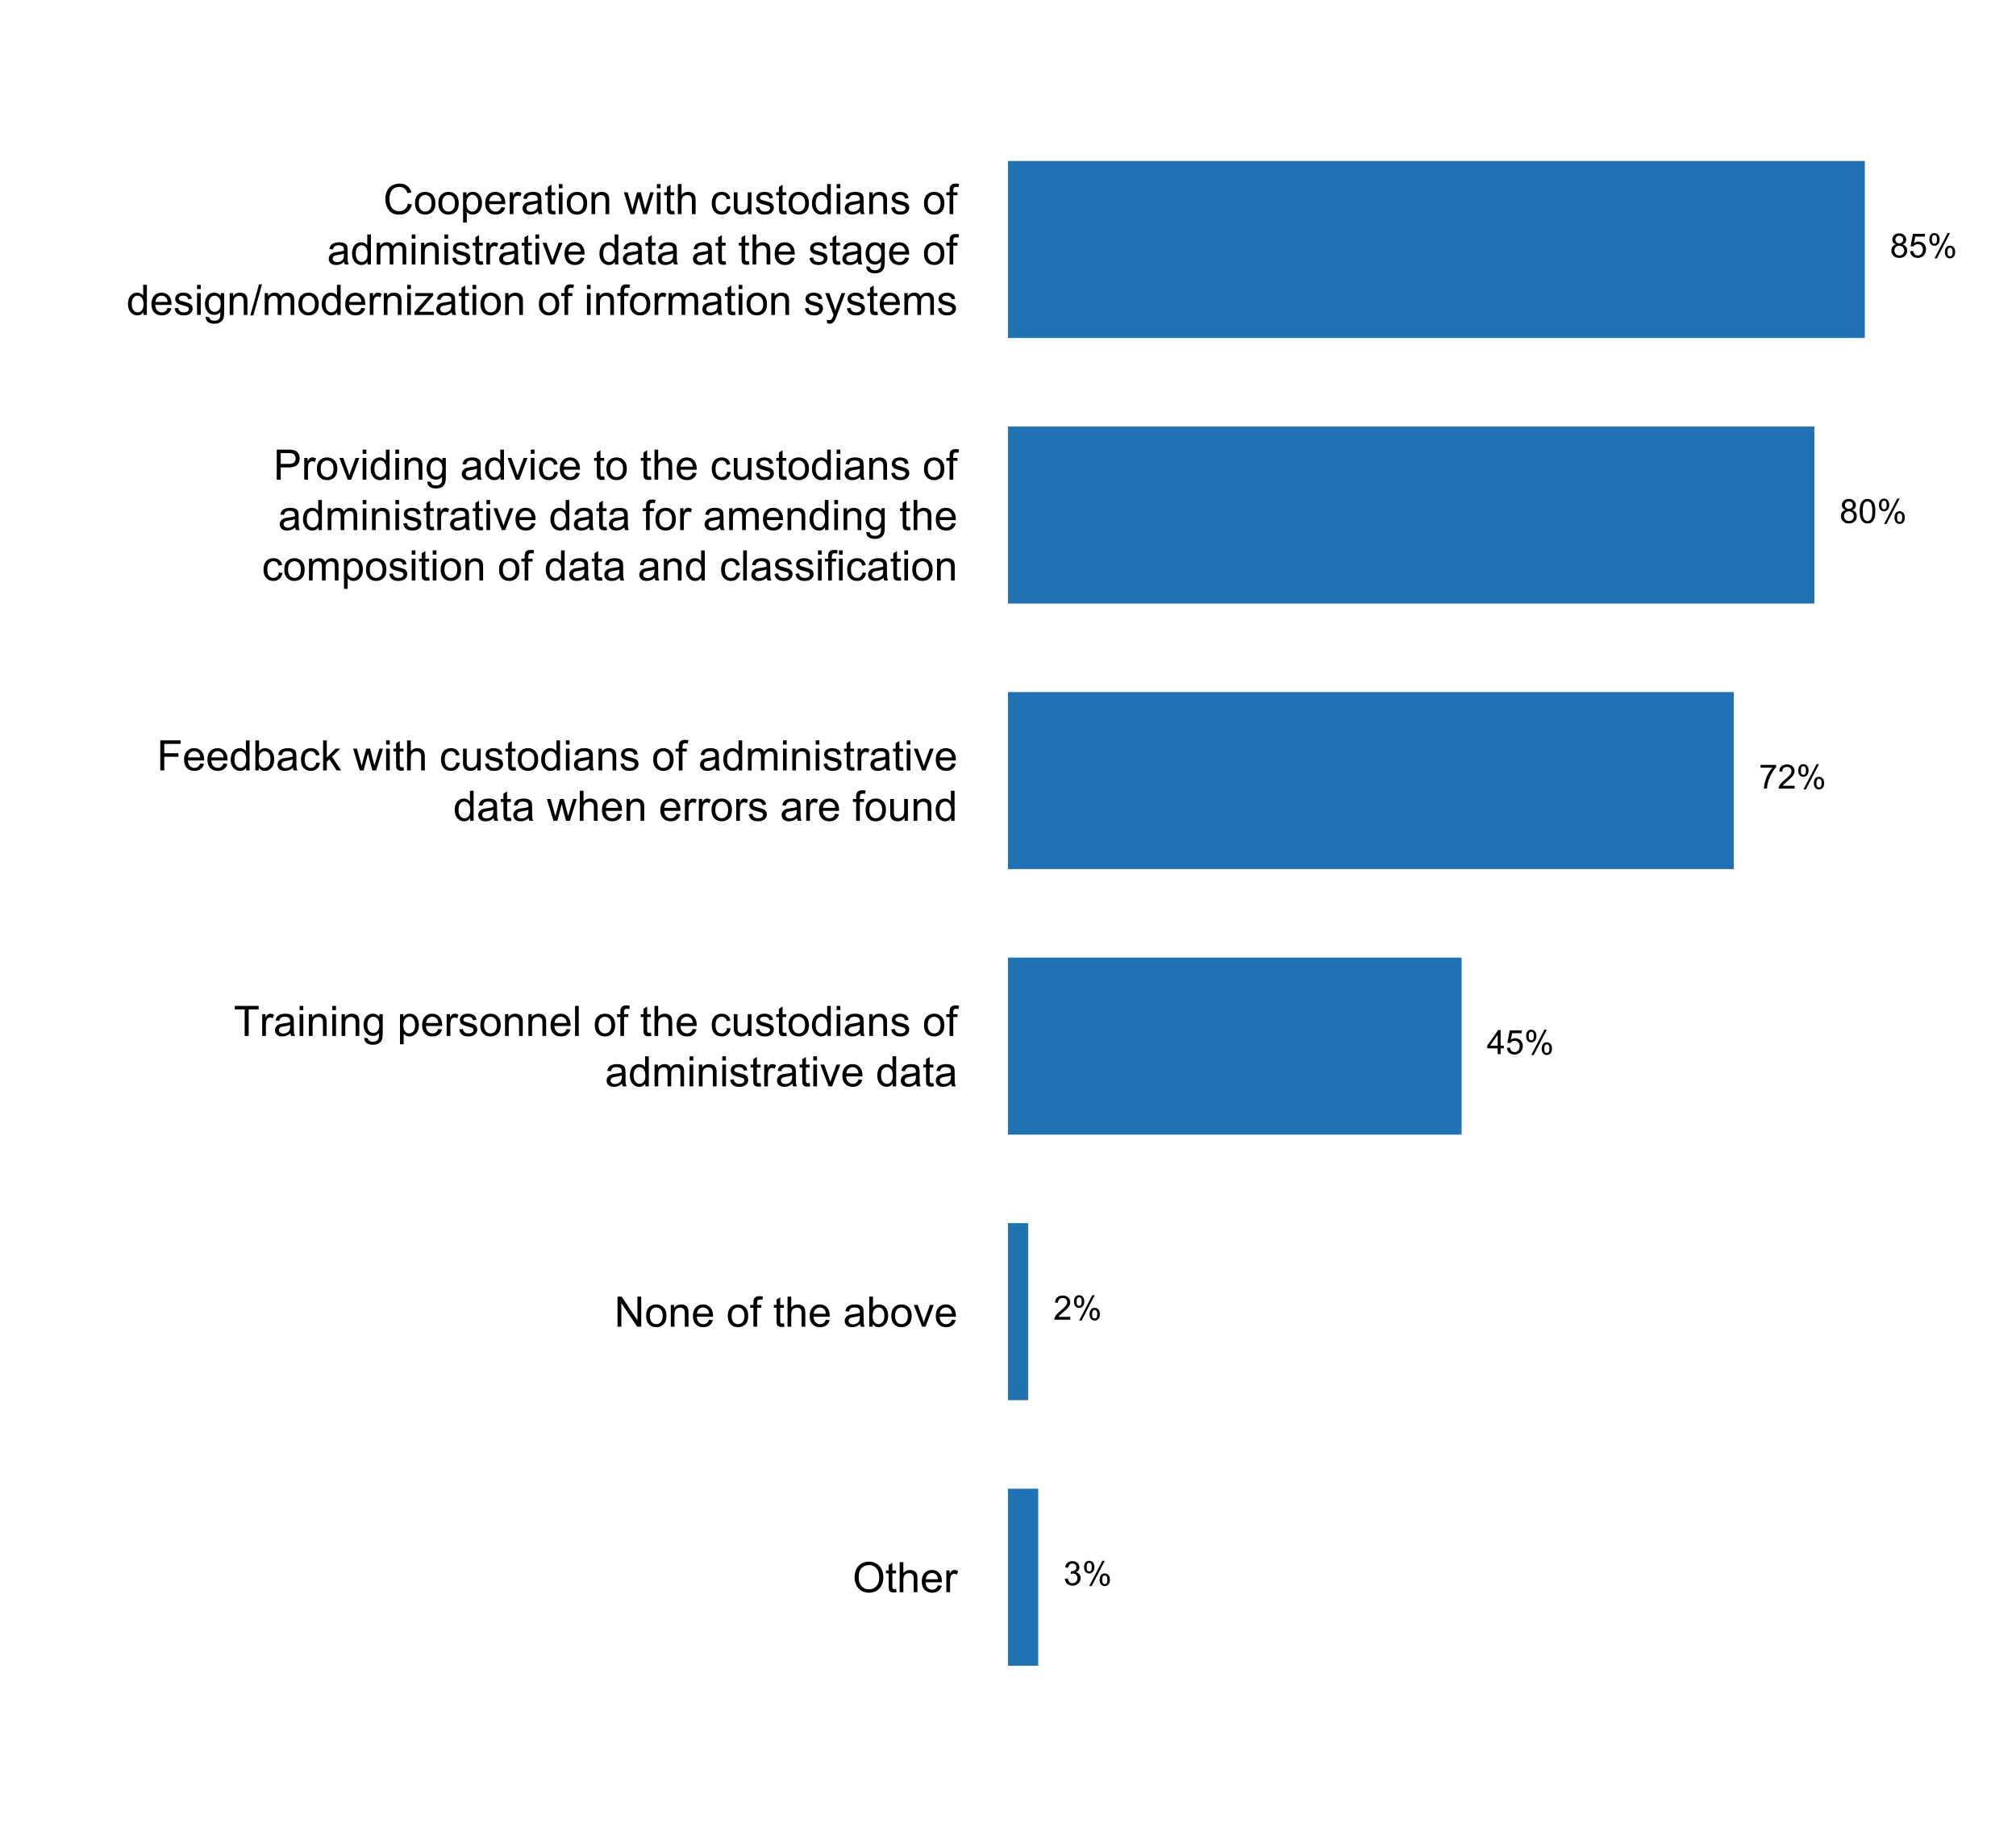 <?xml version="1.0" encoding="UTF-8"?>
<svg xmlns="http://www.w3.org/2000/svg" xmlns:xlink="http://www.w3.org/1999/xlink" width="576pt" height="522pt" viewBox="0 0 576 522" version="1.1">
<defs>
<g>
<symbol overflow="visible" id="glyph0-0">
<path style="stroke:none;" d="M 1.5 0 L 1.5 -7.5 L 7.5 -7.5 L 7.5 0 Z M 1.688 -0.188 L 7.312 -0.188 L 7.312 -7.312 L 1.688 -7.312 Z M 1.688 -0.188 "/>
</symbol>
<symbol overflow="visible" id="glyph0-1">
<path style="stroke:none;" d="M 0.578 -4.184 C 0.574 -5.605 0.957 -6.719 1.727 -7.531 C 2.488 -8.336 3.477 -8.742 4.695 -8.742 C 5.484 -8.742 6.199 -8.551 6.836 -8.172 C 7.473 -7.793 7.957 -7.266 8.293 -6.586 C 8.625 -5.906 8.793 -5.137 8.797 -4.281 C 8.793 -3.41 8.617 -2.633 8.27 -1.945 C 7.914 -1.258 7.418 -0.734 6.773 -0.383 C 6.125 -0.027 5.43 0.145 4.688 0.148 C 3.879 0.145 3.156 -0.047 2.52 -0.438 C 1.879 -0.824 1.395 -1.359 1.07 -2.039 C 0.738 -2.715 0.574 -3.43 0.578 -4.184 Z M 1.75 -4.164 C 1.746 -3.129 2.023 -2.312 2.586 -1.719 C 3.141 -1.121 3.84 -0.824 4.68 -0.828 C 5.535 -0.824 6.238 -1.125 6.793 -1.73 C 7.344 -2.328 7.621 -3.184 7.625 -4.289 C 7.621 -4.984 7.504 -5.594 7.27 -6.117 C 7.031 -6.641 6.684 -7.043 6.23 -7.332 C 5.77 -7.617 5.262 -7.762 4.699 -7.766 C 3.895 -7.762 3.199 -7.484 2.621 -6.934 C 2.035 -6.379 1.746 -5.457 1.75 -4.164 Z M 1.75 -4.164 "/>
</symbol>
<symbol overflow="visible" id="glyph0-2">
<path style="stroke:none;" d="M 3.094 -0.945 L 3.246 -0.012 C 2.949 0.051 2.684 0.082 2.449 0.082 C 2.066 0.082 1.77 0.023 1.559 -0.098 C 1.348 -0.219 1.199 -0.379 1.113 -0.578 C 1.027 -0.773 0.984 -1.188 0.984 -1.82 L 0.984 -5.402 L 0.211 -5.402 L 0.211 -6.223 L 0.984 -6.223 L 0.984 -7.766 L 2.031 -8.398 L 2.031 -6.223 L 3.094 -6.223 L 3.094 -5.402 L 2.031 -5.402 L 2.031 -1.766 C 2.027 -1.461 2.047 -1.27 2.086 -1.184 C 2.125 -1.098 2.184 -1.027 2.27 -0.977 C 2.352 -0.926 2.473 -0.902 2.633 -0.902 C 2.742 -0.902 2.898 -0.914 3.094 -0.945 Z M 3.094 -0.945 "/>
</symbol>
<symbol overflow="visible" id="glyph0-3">
<path style="stroke:none;" d="M 0.789 0 L 0.789 -8.59 L 1.844 -8.59 L 1.844 -5.508 C 2.336 -6.078 2.957 -6.363 3.711 -6.363 C 4.164 -6.363 4.566 -6.27 4.91 -6.09 C 5.25 -5.906 5.492 -5.656 5.641 -5.34 C 5.785 -5.016 5.859 -4.551 5.859 -3.945 L 5.859 0 L 4.805 0 L 4.805 -3.945 C 4.805 -4.469 4.688 -4.852 4.461 -5.094 C 4.227 -5.328 3.906 -5.449 3.492 -5.453 C 3.18 -5.449 2.883 -5.367 2.609 -5.211 C 2.328 -5.047 2.133 -4.828 2.02 -4.551 C 1.898 -4.273 1.84 -3.891 1.844 -3.406 L 1.844 0 Z M 0.789 0 "/>
</symbol>
<symbol overflow="visible" id="glyph0-4">
<path style="stroke:none;" d="M 5.051 -2.004 L 6.141 -1.867 C 5.969 -1.23 5.648 -0.738 5.184 -0.387 C 4.719 -0.035 4.125 0.141 3.406 0.141 C 2.492 0.141 1.77 -0.137 1.238 -0.699 C 0.699 -1.254 0.434 -2.043 0.438 -3.059 C 0.434 -4.105 0.703 -4.918 1.246 -5.496 C 1.781 -6.074 2.48 -6.363 3.344 -6.363 C 4.176 -6.363 4.855 -6.078 5.383 -5.512 C 5.91 -4.945 6.176 -4.148 6.176 -3.125 C 6.176 -3.059 6.172 -2.965 6.172 -2.844 L 1.531 -2.844 C 1.562 -2.156 1.758 -1.633 2.109 -1.27 C 2.457 -0.906 2.891 -0.727 3.41 -0.727 C 3.797 -0.727 4.125 -0.828 4.402 -1.031 C 4.672 -1.234 4.891 -1.559 5.051 -2.004 Z M 1.586 -3.711 L 5.062 -3.711 C 5.016 -4.227 4.883 -4.621 4.664 -4.887 C 4.328 -5.293 3.891 -5.496 3.359 -5.496 C 2.871 -5.496 2.465 -5.332 2.137 -5.008 C 1.805 -4.684 1.621 -4.25 1.586 -3.711 Z M 1.586 -3.711 "/>
</symbol>
<symbol overflow="visible" id="glyph0-5">
<path style="stroke:none;" d="M 0.781 0 L 0.781 -6.223 L 1.727 -6.223 L 1.727 -5.281 C 1.969 -5.719 2.191 -6.012 2.398 -6.152 C 2.602 -6.293 2.828 -6.363 3.078 -6.363 C 3.43 -6.363 3.793 -6.25 4.16 -6.023 L 3.797 -5.047 C 3.539 -5.195 3.281 -5.273 3.023 -5.273 C 2.793 -5.273 2.586 -5.203 2.402 -5.066 C 2.215 -4.926 2.082 -4.734 2.008 -4.488 C 1.891 -4.113 1.832 -3.703 1.836 -3.258 L 1.836 0 Z M 0.781 0 "/>
</symbol>
<symbol overflow="visible" id="glyph0-6">
<path style="stroke:none;" d="M 0.914 0 L 0.914 -8.59 L 2.078 -8.59 L 6.594 -1.844 L 6.594 -8.59 L 7.68 -8.59 L 7.68 0 L 6.516 0 L 2.004 -6.75 L 2.004 0 Z M 0.914 0 "/>
</symbol>
<symbol overflow="visible" id="glyph0-7">
<path style="stroke:none;" d="M 0.398 -3.109 C 0.398 -4.262 0.719 -5.117 1.359 -5.672 C 1.895 -6.133 2.547 -6.363 3.316 -6.363 C 4.172 -6.363 4.871 -6.082 5.414 -5.52 C 5.953 -4.957 6.223 -4.184 6.227 -3.199 C 6.223 -2.398 6.102 -1.766 5.867 -1.309 C 5.625 -0.848 5.277 -0.492 4.82 -0.238 C 4.359 0.016 3.859 0.141 3.316 0.141 C 2.441 0.141 1.734 -0.137 1.203 -0.695 C 0.664 -1.254 0.398 -2.059 0.398 -3.109 Z M 1.484 -3.109 C 1.48 -2.309 1.656 -1.711 2.004 -1.32 C 2.348 -0.922 2.785 -0.727 3.316 -0.727 C 3.84 -0.727 4.273 -0.926 4.621 -1.324 C 4.969 -1.723 5.145 -2.328 5.145 -3.148 C 5.145 -3.914 4.969 -4.496 4.617 -4.895 C 4.266 -5.289 3.832 -5.488 3.316 -5.492 C 2.785 -5.488 2.348 -5.293 2.004 -4.898 C 1.656 -4.5 1.48 -3.902 1.484 -3.109 Z M 1.484 -3.109 "/>
</symbol>
<symbol overflow="visible" id="glyph0-8">
<path style="stroke:none;" d="M 0.789 0 L 0.789 -6.223 L 1.742 -6.223 L 1.742 -5.336 C 2.195 -6.02 2.855 -6.363 3.719 -6.363 C 4.09 -6.363 4.434 -6.293 4.754 -6.16 C 5.066 -6.023 5.305 -5.848 5.461 -5.633 C 5.617 -5.41 5.727 -5.152 5.789 -4.852 C 5.828 -4.656 5.848 -4.312 5.848 -3.828 L 5.848 0 L 4.793 0 L 4.793 -3.785 C 4.793 -4.215 4.75 -4.535 4.668 -4.75 C 4.586 -4.961 4.441 -5.129 4.234 -5.258 C 4.023 -5.383 3.777 -5.449 3.5 -5.449 C 3.047 -5.449 2.66 -5.305 2.332 -5.02 C 2.004 -4.734 1.84 -4.195 1.844 -3.398 L 1.844 0 Z M 0.789 0 "/>
</symbol>
<symbol overflow="visible" id="glyph0-9">
<path style="stroke:none;" d=""/>
</symbol>
<symbol overflow="visible" id="glyph0-10">
<path style="stroke:none;" d="M 1.043 0 L 1.043 -5.402 L 0.109 -5.402 L 0.109 -6.223 L 1.043 -6.223 L 1.043 -6.883 C 1.043 -7.301 1.078 -7.613 1.156 -7.816 C 1.25 -8.09 1.43 -8.309 1.688 -8.48 C 1.945 -8.645 2.305 -8.73 2.766 -8.734 C 3.062 -8.73 3.391 -8.695 3.75 -8.633 L 3.594 -7.711 C 3.371 -7.75 3.164 -7.77 2.969 -7.77 C 2.648 -7.77 2.422 -7.699 2.293 -7.562 C 2.156 -7.426 2.09 -7.172 2.094 -6.797 L 2.094 -6.223 L 3.305 -6.223 L 3.305 -5.402 L 2.094 -5.402 L 2.094 0 Z M 1.043 0 "/>
</symbol>
<symbol overflow="visible" id="glyph0-11">
<path style="stroke:none;" d="M 4.852 -0.766 C 4.461 -0.434 4.082 -0.199 3.723 -0.062 C 3.355 0.074 2.969 0.141 2.562 0.141 C 1.875 0.141 1.352 -0.023 0.984 -0.359 C 0.617 -0.688 0.434 -1.117 0.434 -1.641 C 0.434 -1.945 0.5 -2.223 0.641 -2.473 C 0.777 -2.723 0.961 -2.926 1.188 -3.082 C 1.41 -3.234 1.664 -3.348 1.945 -3.43 C 2.152 -3.477 2.465 -3.531 2.883 -3.586 C 3.734 -3.688 4.359 -3.809 4.766 -3.949 C 4.766 -4.09 4.77 -4.18 4.77 -4.227 C 4.77 -4.648 4.668 -4.953 4.469 -5.133 C 4.199 -5.371 3.801 -5.488 3.27 -5.492 C 2.77 -5.488 2.402 -5.402 2.168 -5.23 C 1.934 -5.055 1.758 -4.746 1.648 -4.305 L 0.617 -4.445 C 0.707 -4.887 0.863 -5.242 1.078 -5.516 C 1.289 -5.781 1.598 -5.992 2.008 -6.141 C 2.41 -6.289 2.883 -6.363 3.422 -6.363 C 3.953 -6.363 4.383 -6.301 4.715 -6.176 C 5.047 -6.051 5.293 -5.891 5.449 -5.703 C 5.605 -5.512 5.715 -5.273 5.777 -4.984 C 5.809 -4.805 5.824 -4.48 5.828 -4.016 L 5.828 -2.609 C 5.824 -1.625 5.848 -1.004 5.895 -0.746 C 5.941 -0.484 6.031 -0.238 6.164 0 L 5.062 0 C 4.953 -0.219 4.883 -0.473 4.852 -0.766 Z M 4.766 -3.125 C 4.375 -2.965 3.801 -2.832 3.039 -2.727 C 2.605 -2.66 2.301 -2.59 2.121 -2.516 C 1.941 -2.434 1.801 -2.32 1.703 -2.172 C 1.605 -2.02 1.559 -1.852 1.559 -1.672 C 1.559 -1.387 1.664 -1.152 1.875 -0.969 C 2.086 -0.777 2.398 -0.684 2.812 -0.688 C 3.219 -0.684 3.578 -0.773 3.895 -0.953 C 4.211 -1.129 4.445 -1.371 4.594 -1.68 C 4.707 -1.918 4.762 -2.27 4.766 -2.734 Z M 4.766 -3.125 "/>
</symbol>
<symbol overflow="visible" id="glyph0-12">
<path style="stroke:none;" d="M 1.766 0 L 0.785 0 L 0.785 -8.59 L 1.84 -8.59 L 1.84 -5.523 C 2.285 -6.082 2.852 -6.363 3.547 -6.363 C 3.922 -6.363 4.285 -6.285 4.629 -6.129 C 4.973 -5.973 5.254 -5.754 5.473 -5.48 C 5.691 -5.199 5.863 -4.863 5.992 -4.469 C 6.113 -4.074 6.176 -3.652 6.18 -3.203 C 6.176 -2.137 5.914 -1.312 5.391 -0.73 C 4.863 -0.148 4.23 0.141 3.492 0.141 C 2.758 0.141 2.18 -0.164 1.766 -0.781 Z M 1.75 -3.156 C 1.746 -2.41 1.848 -1.871 2.055 -1.539 C 2.387 -0.996 2.836 -0.727 3.406 -0.727 C 3.859 -0.727 4.258 -0.926 4.598 -1.328 C 4.93 -1.727 5.098 -2.324 5.102 -3.117 C 5.098 -3.93 4.938 -4.527 4.617 -4.914 C 4.297 -5.301 3.906 -5.496 3.453 -5.496 C 2.984 -5.496 2.586 -5.293 2.254 -4.895 C 1.914 -4.492 1.746 -3.914 1.75 -3.156 Z M 1.75 -3.156 "/>
</symbol>
<symbol overflow="visible" id="glyph0-13">
<path style="stroke:none;" d="M 2.52 0 L 0.152 -6.223 L 1.266 -6.223 L 2.602 -2.496 C 2.746 -2.09 2.879 -1.672 3 -1.242 C 3.094 -1.57 3.223 -1.965 3.391 -2.426 L 4.773 -6.223 L 5.859 -6.223 L 3.504 0 Z M 2.52 0 "/>
</symbol>
<symbol overflow="visible" id="glyph0-14">
<path style="stroke:none;" d="M 3.109 0 L 3.109 -7.578 L 0.281 -7.578 L 0.281 -8.59 L 7.09 -8.59 L 7.09 -7.578 L 4.25 -7.578 L 4.25 0 Z M 3.109 0 "/>
</symbol>
<symbol overflow="visible" id="glyph0-15">
<path style="stroke:none;" d="M 0.797 -7.375 L 0.797 -8.59 L 1.852 -8.59 L 1.852 -7.375 Z M 0.797 0 L 0.797 -6.223 L 1.852 -6.223 L 1.852 0 Z M 0.797 0 "/>
</symbol>
<symbol overflow="visible" id="glyph0-16">
<path style="stroke:none;" d="M 0.598 0.516 L 1.625 0.668 C 1.664 0.98 1.785 1.211 1.98 1.359 C 2.242 1.555 2.598 1.652 3.055 1.652 C 3.539 1.652 3.918 1.555 4.184 1.359 C 4.449 1.164 4.629 0.891 4.723 0.539 C 4.777 0.324 4.801 -0.125 4.797 -0.812 C 4.336 -0.27 3.762 0 3.078 0 C 2.219 0 1.559 -0.309 1.09 -0.926 C 0.621 -1.543 0.387 -2.281 0.387 -3.148 C 0.387 -3.738 0.492 -4.285 0.707 -4.789 C 0.922 -5.289 1.234 -5.68 1.645 -5.953 C 2.051 -6.227 2.531 -6.363 3.082 -6.363 C 3.816 -6.363 4.422 -6.066 4.898 -5.473 L 4.898 -6.223 L 5.871 -6.223 L 5.871 -0.844 C 5.871 0.125 5.77 0.809 5.574 1.215 C 5.375 1.613 5.062 1.934 4.637 2.172 C 4.207 2.402 3.684 2.52 3.059 2.523 C 2.316 2.52 1.715 2.352 1.258 2.023 C 0.801 1.688 0.582 1.188 0.598 0.516 Z M 1.469 -3.223 C 1.465 -2.406 1.629 -1.809 1.957 -1.438 C 2.281 -1.059 2.688 -0.871 3.176 -0.875 C 3.66 -0.871 4.066 -1.059 4.395 -1.434 C 4.723 -1.805 4.887 -2.391 4.887 -3.188 C 4.887 -3.945 4.715 -4.52 4.379 -4.91 C 4.039 -5.297 3.633 -5.488 3.156 -5.492 C 2.684 -5.488 2.285 -5.297 1.961 -4.918 C 1.629 -4.535 1.465 -3.973 1.469 -3.223 Z M 1.469 -3.223 "/>
</symbol>
<symbol overflow="visible" id="glyph0-17">
<path style="stroke:none;" d="M 0.789 2.383 L 0.789 -6.223 L 1.75 -6.223 L 1.75 -5.414 C 1.977 -5.73 2.234 -5.965 2.52 -6.125 C 2.801 -6.281 3.145 -6.363 3.555 -6.363 C 4.082 -6.363 4.551 -6.227 4.961 -5.953 C 5.363 -5.68 5.672 -5.293 5.883 -4.793 C 6.09 -4.293 6.191 -3.746 6.195 -3.156 C 6.191 -2.52 6.078 -1.945 5.852 -1.438 C 5.621 -0.922 5.289 -0.531 4.855 -0.266 C 4.418 0.008 3.961 0.141 3.48 0.141 C 3.129 0.141 2.812 0.066 2.535 -0.082 C 2.254 -0.23 2.023 -0.418 1.844 -0.645 L 1.844 2.383 Z M 1.746 -3.078 C 1.746 -2.273 1.906 -1.684 2.23 -1.301 C 2.555 -0.918 2.949 -0.727 3.41 -0.727 C 3.879 -0.727 4.277 -0.922 4.613 -1.32 C 4.945 -1.711 5.113 -2.328 5.117 -3.164 C 5.113 -3.953 4.949 -4.547 4.625 -4.945 C 4.297 -5.34 3.91 -5.535 3.457 -5.539 C 3.004 -5.535 2.605 -5.324 2.262 -4.906 C 1.918 -4.484 1.746 -3.875 1.746 -3.078 Z M 1.746 -3.078 "/>
</symbol>
<symbol overflow="visible" id="glyph0-18">
<path style="stroke:none;" d="M 0.367 -1.859 L 1.414 -2.023 C 1.469 -1.602 1.633 -1.281 1.902 -1.059 C 2.168 -0.836 2.543 -0.727 3.023 -0.727 C 3.508 -0.727 3.867 -0.824 4.102 -1.023 C 4.336 -1.219 4.453 -1.449 4.453 -1.719 C 4.453 -1.953 4.348 -2.141 4.141 -2.281 C 3.996 -2.371 3.637 -2.492 3.062 -2.637 C 2.289 -2.832 1.754 -3 1.457 -3.145 C 1.156 -3.285 0.93 -3.48 0.777 -3.734 C 0.621 -3.984 0.543 -4.266 0.547 -4.57 C 0.543 -4.844 0.605 -5.098 0.734 -5.34 C 0.859 -5.574 1.035 -5.773 1.254 -5.93 C 1.418 -6.047 1.641 -6.148 1.926 -6.234 C 2.207 -6.32 2.512 -6.363 2.836 -6.363 C 3.324 -6.363 3.75 -6.293 4.121 -6.152 C 4.488 -6.012 4.762 -5.82 4.938 -5.578 C 5.113 -5.336 5.234 -5.016 5.305 -4.617 L 4.273 -4.477 C 4.223 -4.797 4.086 -5.047 3.863 -5.227 C 3.637 -5.406 3.32 -5.496 2.914 -5.496 C 2.426 -5.496 2.082 -5.414 1.875 -5.254 C 1.664 -5.094 1.559 -4.906 1.562 -4.695 C 1.559 -4.555 1.602 -4.434 1.695 -4.324 C 1.773 -4.211 1.91 -4.117 2.098 -4.043 C 2.203 -4.004 2.512 -3.914 3.031 -3.773 C 3.773 -3.574 4.293 -3.41 4.59 -3.285 C 4.879 -3.156 5.113 -2.973 5.285 -2.73 C 5.453 -2.488 5.535 -2.188 5.539 -1.828 C 5.535 -1.477 5.434 -1.145 5.23 -0.832 C 5.023 -0.52 4.727 -0.277 4.34 -0.113 C 3.953 0.059 3.516 0.141 3.031 0.141 C 2.219 0.141 1.602 -0.027 1.18 -0.363 C 0.754 -0.699 0.484 -1.195 0.367 -1.859 Z M 0.367 -1.859 "/>
</symbol>
<symbol overflow="visible" id="glyph0-19">
<path style="stroke:none;" d="M 0.766 0 L 0.766 -8.59 L 1.82 -8.59 L 1.82 0 Z M 0.766 0 "/>
</symbol>
<symbol overflow="visible" id="glyph0-20">
<path style="stroke:none;" d="M 4.852 -2.281 L 5.891 -2.145 C 5.773 -1.426 5.484 -0.863 5.02 -0.465 C 4.551 -0.059 3.977 0.141 3.297 0.141 C 2.445 0.141 1.762 -0.137 1.246 -0.695 C 0.727 -1.25 0.469 -2.047 0.469 -3.086 C 0.469 -3.754 0.578 -4.344 0.801 -4.852 C 1.023 -5.355 1.363 -5.73 1.816 -5.984 C 2.27 -6.234 2.766 -6.363 3.305 -6.363 C 3.98 -6.363 4.531 -6.191 4.965 -5.848 C 5.391 -5.504 5.668 -5.02 5.789 -4.395 L 4.766 -4.234 C 4.664 -4.652 4.492 -4.969 4.246 -5.18 C 3.996 -5.391 3.695 -5.496 3.344 -5.496 C 2.809 -5.496 2.379 -5.305 2.051 -4.922 C 1.719 -4.539 1.551 -3.938 1.555 -3.117 C 1.551 -2.281 1.711 -1.672 2.035 -1.293 C 2.352 -0.914 2.77 -0.727 3.289 -0.727 C 3.695 -0.727 4.043 -0.852 4.324 -1.105 C 4.602 -1.359 4.777 -1.75 4.852 -2.281 Z M 4.852 -2.281 "/>
</symbol>
<symbol overflow="visible" id="glyph0-21">
<path style="stroke:none;" d="M 4.867 0 L 4.867 -0.914 C 4.379 -0.211 3.723 0.141 2.895 0.141 C 2.527 0.141 2.184 0.07 1.867 -0.07 C 1.547 -0.211 1.309 -0.387 1.156 -0.602 C 1 -0.812 0.895 -1.074 0.832 -1.383 C 0.785 -1.59 0.762 -1.918 0.766 -2.367 L 0.766 -6.223 L 1.82 -6.223 L 1.82 -2.773 C 1.816 -2.219 1.84 -1.848 1.887 -1.656 C 1.949 -1.379 2.09 -1.16 2.309 -1.004 C 2.523 -0.84 2.789 -0.762 3.105 -0.766 C 3.418 -0.762 3.715 -0.844 3.996 -1.008 C 4.273 -1.172 4.469 -1.391 4.586 -1.672 C 4.699 -1.949 4.758 -2.355 4.758 -2.891 L 4.758 -6.223 L 5.812 -6.223 L 5.812 0 Z M 4.867 0 "/>
</symbol>
<symbol overflow="visible" id="glyph0-22">
<path style="stroke:none;" d="M 4.828 0 L 4.828 -0.785 C 4.43 -0.168 3.848 0.141 3.086 0.141 C 2.59 0.141 2.133 0.004 1.719 -0.27 C 1.297 -0.543 0.977 -0.922 0.75 -1.414 C 0.523 -1.898 0.41 -2.465 0.41 -3.105 C 0.41 -3.727 0.512 -4.289 0.719 -4.797 C 0.926 -5.301 1.238 -5.688 1.652 -5.957 C 2.066 -6.227 2.527 -6.363 3.039 -6.363 C 3.41 -6.363 3.746 -6.281 4.043 -6.125 C 4.336 -5.965 4.574 -5.762 4.758 -5.508 L 4.758 -8.59 L 5.805 -8.59 L 5.805 0 Z M 1.492 -3.105 C 1.488 -2.309 1.656 -1.711 1.996 -1.316 C 2.328 -0.922 2.727 -0.727 3.188 -0.727 C 3.648 -0.727 4.039 -0.914 4.359 -1.293 C 4.68 -1.668 4.84 -2.242 4.844 -3.016 C 4.84 -3.867 4.676 -4.492 4.352 -4.895 C 4.02 -5.289 3.617 -5.488 3.141 -5.492 C 2.672 -5.488 2.277 -5.297 1.965 -4.918 C 1.645 -4.531 1.488 -3.93 1.492 -3.105 Z M 1.492 -3.105 "/>
</symbol>
<symbol overflow="visible" id="glyph0-23">
<path style="stroke:none;" d="M 0.789 0 L 0.789 -6.223 L 1.734 -6.223 L 1.734 -5.352 C 1.93 -5.648 2.188 -5.895 2.512 -6.082 C 2.836 -6.27 3.207 -6.363 3.621 -6.363 C 4.082 -6.363 4.457 -6.266 4.754 -6.074 C 5.043 -5.883 5.254 -5.617 5.379 -5.273 C 5.871 -6 6.512 -6.363 7.301 -6.363 C 7.918 -6.363 8.391 -6.191 8.723 -5.848 C 9.055 -5.504 9.223 -4.977 9.223 -4.273 L 9.223 0 L 8.172 0 L 8.172 -3.922 C 8.168 -4.34 8.133 -4.645 8.07 -4.832 C 8 -5.016 7.879 -5.164 7.699 -5.277 C 7.52 -5.391 7.309 -5.449 7.066 -5.449 C 6.629 -5.449 6.266 -5.301 5.977 -5.012 C 5.688 -4.719 5.543 -4.254 5.543 -3.617 L 5.543 0 L 4.488 0 L 4.488 -4.043 C 4.488 -4.512 4.402 -4.863 4.23 -5.098 C 4.059 -5.332 3.777 -5.449 3.387 -5.449 C 3.09 -5.449 2.812 -5.371 2.562 -5.215 C 2.309 -5.059 2.129 -4.828 2.016 -4.527 C 1.898 -4.227 1.84 -3.793 1.844 -3.227 L 1.844 0 Z M 0.789 0 "/>
</symbol>
<symbol overflow="visible" id="glyph0-24">
<path style="stroke:none;" d="M 0.984 0 L 0.984 -8.59 L 6.781 -8.59 L 6.781 -7.578 L 2.121 -7.578 L 2.121 -4.914 L 6.152 -4.914 L 6.152 -3.902 L 2.121 -3.902 L 2.121 0 Z M 0.984 0 "/>
</symbol>
<symbol overflow="visible" id="glyph0-25">
<path style="stroke:none;" d="M 0.797 0 L 0.797 -8.59 L 1.852 -8.59 L 1.852 -3.691 L 4.348 -6.223 L 5.711 -6.223 L 3.336 -3.914 L 5.953 0 L 4.652 0 L 2.594 -3.18 L 1.852 -2.469 L 1.852 0 Z M 0.797 0 "/>
</symbol>
<symbol overflow="visible" id="glyph0-26">
<path style="stroke:none;" d="M 1.938 0 L 0.035 -6.223 L 1.125 -6.223 L 2.117 -2.633 L 2.484 -1.297 C 2.5 -1.359 2.605 -1.789 2.805 -2.578 L 3.797 -6.223 L 4.883 -6.223 L 5.812 -2.613 L 6.125 -1.422 L 6.48 -2.625 L 7.547 -6.223 L 8.57 -6.223 L 6.625 0 L 5.531 0 L 4.539 -3.727 L 4.301 -4.789 L 3.039 0 Z M 1.938 0 "/>
</symbol>
<symbol overflow="visible" id="glyph0-27">
<path style="stroke:none;" d="M 0.926 0 L 0.926 -8.59 L 4.164 -8.59 C 4.734 -8.59 5.172 -8.562 5.473 -8.508 C 5.895 -8.438 6.246 -8.301 6.531 -8.105 C 6.816 -7.906 7.047 -7.633 7.223 -7.277 C 7.395 -6.918 7.48 -6.527 7.484 -6.105 C 7.48 -5.371 7.25 -4.75 6.785 -4.25 C 6.316 -3.742 5.477 -3.492 4.266 -3.492 L 2.062 -3.492 L 2.062 0 Z M 2.062 -4.508 L 4.281 -4.508 C 5.012 -4.504 5.535 -4.641 5.848 -4.918 C 6.156 -5.188 6.309 -5.574 6.312 -6.07 C 6.309 -6.43 6.219 -6.734 6.039 -6.992 C 5.855 -7.242 5.617 -7.414 5.32 -7.5 C 5.125 -7.551 4.77 -7.574 4.258 -7.578 L 2.062 -7.578 Z M 2.062 -4.508 "/>
</symbol>
<symbol overflow="visible" id="glyph0-28">
<path style="stroke:none;" d="M 7.055 -3.012 L 8.191 -2.727 C 7.953 -1.789 7.523 -1.078 6.906 -0.586 C 6.285 -0.098 5.527 0.145 4.633 0.148 C 3.707 0.145 2.953 -0.039 2.375 -0.418 C 1.793 -0.793 1.352 -1.34 1.051 -2.055 C 0.746 -2.77 0.598 -3.539 0.598 -4.359 C 0.598 -5.254 0.766 -6.031 1.109 -6.699 C 1.449 -7.363 1.938 -7.871 2.57 -8.215 C 3.199 -8.559 3.895 -8.73 4.652 -8.734 C 5.512 -8.73 6.234 -8.512 6.82 -8.078 C 7.406 -7.637 7.812 -7.023 8.047 -6.234 L 6.926 -5.969 C 6.723 -6.59 6.434 -7.047 6.059 -7.336 C 5.68 -7.621 5.203 -7.762 4.629 -7.766 C 3.969 -7.762 3.414 -7.605 2.973 -7.289 C 2.527 -6.969 2.219 -6.543 2.039 -6.012 C 1.859 -5.48 1.77 -4.93 1.77 -4.367 C 1.77 -3.633 1.875 -2.996 2.086 -2.449 C 2.297 -1.902 2.629 -1.496 3.082 -1.23 C 3.531 -0.961 4.016 -0.824 4.539 -0.828 C 5.176 -0.824 5.715 -1.008 6.156 -1.379 C 6.598 -1.742 6.898 -2.289 7.055 -3.012 Z M 7.055 -3.012 "/>
</symbol>
<symbol overflow="visible" id="glyph0-29">
<path style="stroke:none;" d="M 0 0.148 L 2.492 -8.734 L 3.336 -8.734 L 0.852 0.148 Z M 0 0.148 "/>
</symbol>
<symbol overflow="visible" id="glyph0-30">
<path style="stroke:none;" d="M 0.234 0 L 0.234 -0.855 L 4.195 -5.402 C 3.746 -5.379 3.348 -5.367 3.008 -5.367 L 0.469 -5.367 L 0.469 -6.223 L 5.555 -6.223 L 5.555 -5.523 L 2.188 -1.578 L 1.535 -0.855 C 2.004 -0.887 2.445 -0.902 2.867 -0.906 L 5.742 -0.906 L 5.742 0 Z M 0.234 0 "/>
</symbol>
<symbol overflow="visible" id="glyph0-31">
<path style="stroke:none;" d="M 0.742 2.398 L 0.625 1.406 C 0.855 1.469 1.059 1.5 1.23 1.5 C 1.465 1.5 1.652 1.461 1.793 1.383 C 1.934 1.305 2.047 1.195 2.141 1.055 C 2.203 0.949 2.312 0.688 2.461 0.27 C 2.48 0.207 2.512 0.121 2.555 0.012 L 0.195 -6.223 L 1.328 -6.223 L 2.625 -2.617 C 2.789 -2.16 2.938 -1.68 3.078 -1.18 C 3.195 -1.66 3.34 -2.133 3.508 -2.594 L 4.84 -6.223 L 5.895 -6.223 L 3.527 0.105 C 3.273 0.789 3.074 1.258 2.938 1.516 C 2.746 1.863 2.531 2.117 2.293 2.281 C 2.047 2.438 1.758 2.52 1.422 2.523 C 1.215 2.52 0.988 2.477 0.742 2.398 Z M 0.742 2.398 "/>
</symbol>
<symbol overflow="visible" id="glyph1-0">
<path style="stroke:none;" d="M 1.199 0 L 1.199 -6 L 6 -6 L 6 0 Z M 1.352 -0.148 L 5.852 -0.148 L 5.852 -5.852 L 1.352 -5.852 Z M 1.352 -0.148 "/>
</symbol>
<symbol overflow="visible" id="glyph1-1">
<path style="stroke:none;" d="M 0.402 -1.812 L 1.246 -1.926 C 1.34 -1.445 1.504 -1.102 1.738 -0.895 C 1.969 -0.68 2.254 -0.574 2.594 -0.578 C 2.988 -0.574 3.324 -0.711 3.598 -0.988 C 3.871 -1.262 4.008 -1.602 4.008 -2.012 C 4.008 -2.395 3.879 -2.715 3.629 -2.969 C 3.371 -3.219 3.051 -3.344 2.664 -3.348 C 2.5 -3.344 2.301 -3.312 2.066 -3.254 L 2.16 -3.992 C 2.215 -3.984 2.262 -3.984 2.297 -3.984 C 2.656 -3.984 2.977 -4.078 3.266 -4.266 C 3.551 -4.453 3.695 -4.742 3.699 -5.133 C 3.695 -5.441 3.59 -5.695 3.383 -5.902 C 3.172 -6.102 2.902 -6.203 2.574 -6.207 C 2.242 -6.203 1.969 -6.102 1.754 -5.895 C 1.531 -5.688 1.391 -5.379 1.332 -4.969 L 0.488 -5.117 C 0.586 -5.68 0.82 -6.121 1.188 -6.434 C 1.551 -6.742 2.008 -6.895 2.555 -6.898 C 2.93 -6.895 3.273 -6.816 3.59 -6.656 C 3.902 -6.496 4.145 -6.277 4.312 -6 C 4.48 -5.719 4.562 -5.422 4.566 -5.113 C 4.562 -4.812 4.484 -4.543 4.324 -4.301 C 4.164 -4.059 3.926 -3.863 3.617 -3.723 C 4.02 -3.625 4.336 -3.43 4.562 -3.137 C 4.785 -2.84 4.898 -2.473 4.902 -2.031 C 4.898 -1.426 4.68 -0.918 4.246 -0.504 C 3.805 -0.09 3.25 0.117 2.586 0.121 C 1.98 0.117 1.48 -0.059 1.086 -0.418 C 0.684 -0.773 0.457 -1.238 0.402 -1.812 Z M 0.402 -1.812 "/>
</symbol>
<symbol overflow="visible" id="glyph1-2">
<path style="stroke:none;" d="M 0.559 -5.223 C 0.555 -5.707 0.68 -6.125 0.926 -6.473 C 1.172 -6.812 1.527 -6.984 2 -6.988 C 2.43 -6.984 2.789 -6.832 3.07 -6.527 C 3.352 -6.219 3.492 -5.766 3.496 -5.172 C 3.492 -4.586 3.348 -4.137 3.066 -3.824 C 2.777 -3.508 2.426 -3.352 2.012 -3.355 C 1.59 -3.352 1.246 -3.508 0.973 -3.82 C 0.695 -4.129 0.555 -4.594 0.559 -5.223 Z M 2.023 -6.406 C 1.812 -6.402 1.641 -6.312 1.5 -6.133 C 1.359 -5.949 1.289 -5.617 1.293 -5.137 C 1.289 -4.695 1.359 -4.387 1.504 -4.207 C 1.641 -4.027 1.812 -3.938 2.023 -3.938 C 2.234 -3.938 2.41 -4.027 2.551 -4.207 C 2.688 -4.387 2.758 -4.719 2.762 -5.203 C 2.758 -5.645 2.688 -5.953 2.551 -6.137 C 2.406 -6.312 2.23 -6.402 2.023 -6.406 Z M 2.031 0.254 L 5.789 -6.988 L 6.473 -6.988 L 2.727 0.254 Z M 5 -1.613 C 4.996 -2.102 5.121 -2.52 5.371 -2.863 C 5.617 -3.203 5.977 -3.375 6.449 -3.379 C 6.879 -3.375 7.234 -3.223 7.52 -2.918 C 7.801 -2.609 7.945 -2.156 7.945 -1.562 C 7.945 -0.977 7.801 -0.527 7.516 -0.215 C 7.227 0.098 6.871 0.25 6.453 0.254 C 6.035 0.25 5.691 0.098 5.414 -0.211 C 5.137 -0.523 4.996 -0.988 5 -1.613 Z M 6.473 -2.797 C 6.258 -2.793 6.082 -2.703 5.945 -2.523 C 5.805 -2.34 5.734 -2.008 5.738 -1.527 C 5.734 -1.086 5.805 -0.777 5.949 -0.598 C 6.086 -0.418 6.262 -0.328 6.469 -0.328 C 6.684 -0.328 6.859 -0.418 7 -0.598 C 7.137 -0.777 7.207 -1.109 7.211 -1.594 C 7.207 -2.035 7.137 -2.344 7 -2.527 C 6.855 -2.703 6.68 -2.793 6.473 -2.797 Z M 6.473 -2.797 "/>
</symbol>
<symbol overflow="visible" id="glyph1-3">
<path style="stroke:none;" d="M 4.832 -0.812 L 4.832 0 L 0.289 0 C 0.281 -0.203 0.316 -0.398 0.391 -0.586 C 0.504 -0.895 0.688 -1.199 0.945 -1.5 C 1.195 -1.797 1.562 -2.141 2.047 -2.539 C 2.789 -3.148 3.297 -3.637 3.562 -3.996 C 3.824 -4.352 3.953 -4.688 3.957 -5.012 C 3.953 -5.34 3.836 -5.621 3.598 -5.855 C 3.355 -6.082 3.043 -6.199 2.664 -6.203 C 2.254 -6.199 1.93 -6.078 1.688 -5.836 C 1.441 -5.59 1.316 -5.25 1.316 -4.824 L 0.449 -4.914 C 0.508 -5.559 0.73 -6.051 1.121 -6.391 C 1.504 -6.727 2.023 -6.895 2.68 -6.898 C 3.336 -6.895 3.859 -6.715 4.246 -6.352 C 4.629 -5.984 4.82 -5.531 4.824 -4.992 C 4.82 -4.715 4.766 -4.441 4.652 -4.18 C 4.539 -3.91 4.352 -3.633 4.094 -3.34 C 3.832 -3.047 3.398 -2.645 2.793 -2.133 C 2.285 -1.707 1.961 -1.418 1.816 -1.266 C 1.672 -1.113 1.551 -0.961 1.461 -0.812 Z M 4.832 -0.812 "/>
</symbol>
<symbol overflow="visible" id="glyph1-4">
<path style="stroke:none;" d="M 3.102 0 L 3.102 -1.645 L 0.121 -1.645 L 0.121 -2.418 L 3.258 -6.871 L 3.945 -6.871 L 3.945 -2.418 L 4.875 -2.418 L 4.875 -1.645 L 3.945 -1.645 L 3.945 0 Z M 3.102 -2.418 L 3.102 -5.516 L 0.953 -2.418 Z M 3.102 -2.418 "/>
</symbol>
<symbol overflow="visible" id="glyph1-5">
<path style="stroke:none;" d="M 0.398 -1.801 L 1.285 -1.875 C 1.348 -1.441 1.5 -1.117 1.742 -0.902 C 1.977 -0.684 2.266 -0.574 2.605 -0.578 C 3.008 -0.574 3.352 -0.727 3.637 -1.035 C 3.914 -1.34 4.055 -1.746 4.059 -2.254 C 4.055 -2.734 3.918 -3.113 3.652 -3.395 C 3.379 -3.668 3.027 -3.809 2.594 -3.812 C 2.316 -3.809 2.07 -3.746 1.855 -3.625 C 1.633 -3.5 1.461 -3.34 1.34 -3.145 L 0.547 -3.25 L 1.215 -6.777 L 4.633 -6.777 L 4.633 -5.973 L 1.891 -5.973 L 1.52 -4.125 C 1.926 -4.41 2.359 -4.551 2.816 -4.555 C 3.414 -4.551 3.922 -4.344 4.336 -3.93 C 4.746 -3.512 4.949 -2.977 4.953 -2.328 C 4.949 -1.703 4.77 -1.168 4.41 -0.719 C 3.969 -0.16 3.367 0.117 2.605 0.117 C 1.977 0.117 1.465 -0.055 1.074 -0.406 C 0.676 -0.754 0.453 -1.219 0.398 -1.801 Z M 0.398 -1.801 "/>
</symbol>
<symbol overflow="visible" id="glyph1-6">
<path style="stroke:none;" d="M 0.453 -5.973 L 0.453 -6.781 L 4.902 -6.781 L 4.902 -6.125 C 4.461 -5.656 4.027 -5.039 3.602 -4.27 C 3.168 -3.496 2.836 -2.703 2.605 -1.891 C 2.434 -1.312 2.324 -0.684 2.281 0 L 1.414 0 C 1.422 -0.539 1.531 -1.191 1.734 -1.961 C 1.938 -2.723 2.227 -3.461 2.609 -4.176 C 2.984 -4.883 3.391 -5.48 3.82 -5.973 Z M 0.453 -5.973 "/>
</symbol>
<symbol overflow="visible" id="glyph1-7">
<path style="stroke:none;" d="M 1.695 -3.727 C 1.344 -3.852 1.086 -4.031 0.918 -4.273 C 0.746 -4.508 0.66 -4.793 0.664 -5.129 C 0.66 -5.625 0.84 -6.047 1.203 -6.387 C 1.559 -6.727 2.039 -6.895 2.641 -6.898 C 3.238 -6.895 3.719 -6.723 4.086 -6.375 C 4.449 -6.027 4.633 -5.602 4.637 -5.105 C 4.633 -4.781 4.551 -4.504 4.383 -4.27 C 4.215 -4.031 3.961 -3.852 3.625 -3.727 C 4.043 -3.586 4.363 -3.363 4.586 -3.059 C 4.805 -2.754 4.914 -2.387 4.918 -1.965 C 4.914 -1.371 4.707 -0.879 4.293 -0.48 C 3.875 -0.082 3.328 0.117 2.652 0.117 C 1.973 0.117 1.426 -0.082 1.012 -0.484 C 0.594 -0.883 0.387 -1.383 0.391 -1.988 C 0.387 -2.43 0.5 -2.805 0.73 -3.109 C 0.953 -3.41 1.273 -3.617 1.695 -3.727 Z M 1.527 -5.156 C 1.523 -4.828 1.629 -4.562 1.84 -4.359 C 2.051 -4.152 2.32 -4.047 2.656 -4.051 C 2.977 -4.047 3.246 -4.148 3.457 -4.355 C 3.664 -4.559 3.766 -4.812 3.77 -5.109 C 3.766 -5.418 3.66 -5.676 3.445 -5.891 C 3.23 -6.098 2.965 -6.203 2.648 -6.207 C 2.324 -6.203 2.055 -6.102 1.844 -5.895 C 1.629 -5.688 1.523 -5.441 1.527 -5.156 Z M 1.258 -1.984 C 1.254 -1.738 1.309 -1.504 1.426 -1.281 C 1.535 -1.055 1.707 -0.883 1.934 -0.762 C 2.16 -0.637 2.402 -0.574 2.664 -0.578 C 3.062 -0.574 3.395 -0.703 3.66 -0.965 C 3.922 -1.223 4.055 -1.551 4.055 -1.953 C 4.055 -2.355 3.918 -2.691 3.648 -2.961 C 3.375 -3.223 3.035 -3.355 2.633 -3.359 C 2.234 -3.355 1.906 -3.227 1.648 -2.965 C 1.383 -2.703 1.254 -2.375 1.258 -1.984 Z M 1.258 -1.984 "/>
</symbol>
<symbol overflow="visible" id="glyph1-8">
<path style="stroke:none;" d="M 0.398 -3.391 C 0.398 -4.199 0.48 -4.852 0.648 -5.352 C 0.812 -5.844 1.062 -6.227 1.395 -6.496 C 1.723 -6.762 2.137 -6.895 2.641 -6.898 C 3.004 -6.895 3.328 -6.82 3.609 -6.676 C 3.887 -6.523 4.113 -6.312 4.297 -6.035 C 4.477 -5.754 4.621 -5.41 4.723 -5.012 C 4.824 -4.605 4.875 -4.066 4.879 -3.391 C 4.875 -2.582 4.793 -1.93 4.629 -1.438 C 4.465 -0.938 4.215 -0.555 3.887 -0.289 C 3.555 -0.016 3.141 0.117 2.641 0.117 C 1.973 0.117 1.453 -0.117 1.078 -0.594 C 0.625 -1.164 0.398 -2.098 0.398 -3.391 Z M 1.266 -3.391 C 1.266 -2.258 1.395 -1.508 1.66 -1.137 C 1.922 -0.762 2.25 -0.574 2.641 -0.578 C 3.023 -0.574 3.348 -0.762 3.613 -1.141 C 3.875 -1.512 4.008 -2.262 4.012 -3.391 C 4.008 -4.52 3.875 -5.27 3.613 -5.645 C 3.348 -6.012 3.02 -6.199 2.629 -6.203 C 2.238 -6.199 1.93 -6.035 1.703 -5.711 C 1.41 -5.289 1.266 -4.516 1.266 -3.391 Z M 1.266 -3.391 "/>
</symbol>
</g>
</defs>
<g id="surface196">
<rect x="0" y="0" width="576" height="522" style="fill:rgb(100%,100%,100%);fill-opacity:1;stroke:none;"/>
<path style=" stroke:none;fill-rule:nonzero;fill:rgb(12.941%,44.314%,70.98%);fill-opacity:1;" d="M 288 476 L 296.641 476 L 296.641 425.41 L 288 425.41 Z M 288 476 "/>
<path style=" stroke:none;fill-rule:nonzero;fill:rgb(12.941%,44.314%,70.98%);fill-opacity:1;" d="M 288 400.117 L 293.762 400.117 L 293.762 349.527 L 288 349.527 Z M 288 400.117 "/>
<path style=" stroke:none;fill-rule:nonzero;fill:rgb(12.941%,44.314%,70.98%);fill-opacity:1;" d="M 288 324.234 L 417.602 324.234 L 417.602 273.645 L 288 273.645 Z M 288 324.234 "/>
<path style=" stroke:none;fill-rule:nonzero;fill:rgb(12.941%,44.314%,70.98%);fill-opacity:1;" d="M 288 248.352 L 495.359 248.352 L 495.359 197.762 L 288 197.762 Z M 288 248.352 "/>
<path style=" stroke:none;fill-rule:nonzero;fill:rgb(12.941%,44.314%,70.98%);fill-opacity:1;" d="M 288 172.469 L 518.398 172.469 L 518.398 121.879 L 288 121.879 Z M 288 172.469 "/>
<path style=" stroke:none;fill-rule:nonzero;fill:rgb(12.941%,44.314%,70.98%);fill-opacity:1;" d="M 288 96.59 L 532.801 96.59 L 532.801 46 L 288 46 Z M 288 96.59 "/>
<g style="fill:rgb(0%,0%,0%);fill-opacity:1;">
  <use xlink:href="#glyph0-1" x="243.59" y="455"/>
  <use xlink:href="#glyph0-2" x="252.924" y="455"/>
  <use xlink:href="#glyph0-3" x="256.258" y="455"/>
  <use xlink:href="#glyph0-4" x="262.932" y="455"/>
  <use xlink:href="#glyph0-5" x="269.605" y="455"/>
</g>
<g style="fill:rgb(0%,0%,0%);fill-opacity:1;">
  <use xlink:href="#glyph0-6" x="175.527" y="379.117"/>
  <use xlink:href="#glyph0-7" x="184.193" y="379.117"/>
  <use xlink:href="#glyph0-8" x="190.867" y="379.117"/>
  <use xlink:href="#glyph0-4" x="197.541" y="379.117"/>
  <use xlink:href="#glyph0-9" x="204.215" y="379.117"/>
  <use xlink:href="#glyph0-7" x="207.549" y="379.117"/>
  <use xlink:href="#glyph0-10" x="214.223" y="379.117"/>
  <use xlink:href="#glyph0-9" x="217.557" y="379.117"/>
  <use xlink:href="#glyph0-2" x="220.891" y="379.117"/>
  <use xlink:href="#glyph0-3" x="224.225" y="379.117"/>
  <use xlink:href="#glyph0-4" x="230.898" y="379.117"/>
  <use xlink:href="#glyph0-9" x="237.572" y="379.117"/>
  <use xlink:href="#glyph0-11" x="240.906" y="379.117"/>
  <use xlink:href="#glyph0-12" x="247.58" y="379.117"/>
  <use xlink:href="#glyph0-7" x="254.254" y="379.117"/>
  <use xlink:href="#glyph0-13" x="260.928" y="379.117"/>
  <use xlink:href="#glyph0-4" x="266.928" y="379.117"/>
</g>
<g style="fill:rgb(0%,0%,0%);fill-opacity:1;">
  <use xlink:href="#glyph0-14" x="66.805" y="296.035"/>
  <use xlink:href="#glyph0-5" x="74.135" y="296.035"/>
  <use xlink:href="#glyph0-11" x="78.131" y="296.035"/>
  <use xlink:href="#glyph0-15" x="84.805" y="296.035"/>
  <use xlink:href="#glyph0-8" x="87.471" y="296.035"/>
  <use xlink:href="#glyph0-15" x="94.145" y="296.035"/>
  <use xlink:href="#glyph0-8" x="96.811" y="296.035"/>
  <use xlink:href="#glyph0-16" x="103.484" y="296.035"/>
  <use xlink:href="#glyph0-9" x="110.158" y="296.035"/>
  <use xlink:href="#glyph0-17" x="113.492" y="296.035"/>
  <use xlink:href="#glyph0-4" x="120.166" y="296.035"/>
  <use xlink:href="#glyph0-5" x="126.84" y="296.035"/>
  <use xlink:href="#glyph0-18" x="130.836" y="296.035"/>
  <use xlink:href="#glyph0-7" x="136.836" y="296.035"/>
  <use xlink:href="#glyph0-8" x="143.51" y="296.035"/>
  <use xlink:href="#glyph0-8" x="150.184" y="296.035"/>
  <use xlink:href="#glyph0-4" x="156.857" y="296.035"/>
  <use xlink:href="#glyph0-19" x="163.531" y="296.035"/>
  <use xlink:href="#glyph0-9" x="166.197" y="296.035"/>
  <use xlink:href="#glyph0-7" x="169.531" y="296.035"/>
  <use xlink:href="#glyph0-10" x="176.205" y="296.035"/>
  <use xlink:href="#glyph0-9" x="179.539" y="296.035"/>
  <use xlink:href="#glyph0-2" x="182.873" y="296.035"/>
  <use xlink:href="#glyph0-3" x="186.207" y="296.035"/>
  <use xlink:href="#glyph0-4" x="192.881" y="296.035"/>
  <use xlink:href="#glyph0-9" x="199.555" y="296.035"/>
  <use xlink:href="#glyph0-20" x="202.889" y="296.035"/>
  <use xlink:href="#glyph0-21" x="208.889" y="296.035"/>
  <use xlink:href="#glyph0-18" x="215.562" y="296.035"/>
  <use xlink:href="#glyph0-2" x="221.562" y="296.035"/>
  <use xlink:href="#glyph0-7" x="224.896" y="296.035"/>
  <use xlink:href="#glyph0-22" x="231.57" y="296.035"/>
  <use xlink:href="#glyph0-15" x="238.244" y="296.035"/>
  <use xlink:href="#glyph0-11" x="240.91" y="296.035"/>
  <use xlink:href="#glyph0-8" x="247.584" y="296.035"/>
  <use xlink:href="#glyph0-18" x="254.258" y="296.035"/>
  <use xlink:href="#glyph0-9" x="260.258" y="296.035"/>
  <use xlink:href="#glyph0-7" x="263.592" y="296.035"/>
  <use xlink:href="#glyph0-10" x="270.266" y="296.035"/>
</g>
<g style="fill:rgb(0%,0%,0%);fill-opacity:1;">
  <use xlink:href="#glyph0-11" x="172.883" y="310.438"/>
  <use xlink:href="#glyph0-22" x="179.557" y="310.438"/>
  <use xlink:href="#glyph0-23" x="186.23" y="310.438"/>
  <use xlink:href="#glyph0-15" x="196.227" y="310.438"/>
  <use xlink:href="#glyph0-8" x="198.893" y="310.438"/>
  <use xlink:href="#glyph0-15" x="205.566" y="310.438"/>
  <use xlink:href="#glyph0-18" x="208.232" y="310.438"/>
  <use xlink:href="#glyph0-2" x="214.232" y="310.438"/>
  <use xlink:href="#glyph0-5" x="217.566" y="310.438"/>
  <use xlink:href="#glyph0-11" x="221.562" y="310.438"/>
  <use xlink:href="#glyph0-2" x="228.236" y="310.438"/>
  <use xlink:href="#glyph0-15" x="231.57" y="310.438"/>
  <use xlink:href="#glyph0-13" x="234.236" y="310.438"/>
  <use xlink:href="#glyph0-4" x="240.236" y="310.438"/>
  <use xlink:href="#glyph0-9" x="246.91" y="310.438"/>
  <use xlink:href="#glyph0-22" x="250.244" y="310.438"/>
  <use xlink:href="#glyph0-11" x="256.918" y="310.438"/>
  <use xlink:href="#glyph0-2" x="263.592" y="310.438"/>
  <use xlink:href="#glyph0-11" x="266.926" y="310.438"/>
</g>
<g style="fill:rgb(0%,0%,0%);fill-opacity:1;">
  <use xlink:href="#glyph0-24" x="44.82" y="220.152"/>
  <use xlink:href="#glyph0-4" x="52.15" y="220.152"/>
  <use xlink:href="#glyph0-4" x="58.824" y="220.152"/>
  <use xlink:href="#glyph0-22" x="65.498" y="220.152"/>
  <use xlink:href="#glyph0-12" x="72.172" y="220.152"/>
  <use xlink:href="#glyph0-11" x="78.846" y="220.152"/>
  <use xlink:href="#glyph0-20" x="85.52" y="220.152"/>
  <use xlink:href="#glyph0-25" x="91.52" y="220.152"/>
  <use xlink:href="#glyph0-9" x="97.52" y="220.152"/>
  <use xlink:href="#glyph0-26" x="100.854" y="220.152"/>
  <use xlink:href="#glyph0-15" x="109.52" y="220.152"/>
  <use xlink:href="#glyph0-2" x="112.186" y="220.152"/>
  <use xlink:href="#glyph0-3" x="115.52" y="220.152"/>
  <use xlink:href="#glyph0-9" x="122.193" y="220.152"/>
  <use xlink:href="#glyph0-20" x="125.527" y="220.152"/>
  <use xlink:href="#glyph0-21" x="131.527" y="220.152"/>
  <use xlink:href="#glyph0-18" x="138.201" y="220.152"/>
  <use xlink:href="#glyph0-2" x="144.201" y="220.152"/>
  <use xlink:href="#glyph0-7" x="147.535" y="220.152"/>
  <use xlink:href="#glyph0-22" x="154.209" y="220.152"/>
  <use xlink:href="#glyph0-15" x="160.883" y="220.152"/>
  <use xlink:href="#glyph0-11" x="163.549" y="220.152"/>
  <use xlink:href="#glyph0-8" x="170.223" y="220.152"/>
  <use xlink:href="#glyph0-18" x="176.896" y="220.152"/>
  <use xlink:href="#glyph0-9" x="182.896" y="220.152"/>
  <use xlink:href="#glyph0-7" x="186.23" y="220.152"/>
  <use xlink:href="#glyph0-10" x="192.904" y="220.152"/>
  <use xlink:href="#glyph0-9" x="196.238" y="220.152"/>
  <use xlink:href="#glyph0-11" x="199.572" y="220.152"/>
  <use xlink:href="#glyph0-22" x="206.246" y="220.152"/>
  <use xlink:href="#glyph0-23" x="212.92" y="220.152"/>
  <use xlink:href="#glyph0-15" x="222.916" y="220.152"/>
  <use xlink:href="#glyph0-8" x="225.582" y="220.152"/>
  <use xlink:href="#glyph0-15" x="232.256" y="220.152"/>
  <use xlink:href="#glyph0-18" x="234.922" y="220.152"/>
  <use xlink:href="#glyph0-2" x="240.922" y="220.152"/>
  <use xlink:href="#glyph0-5" x="244.256" y="220.152"/>
  <use xlink:href="#glyph0-11" x="248.252" y="220.152"/>
  <use xlink:href="#glyph0-2" x="254.926" y="220.152"/>
  <use xlink:href="#glyph0-15" x="258.26" y="220.152"/>
  <use xlink:href="#glyph0-13" x="260.926" y="220.152"/>
  <use xlink:href="#glyph0-4" x="266.926" y="220.152"/>
</g>
<g style="fill:rgb(0%,0%,0%);fill-opacity:1;">
  <use xlink:href="#glyph0-22" x="129.516" y="234.555"/>
  <use xlink:href="#glyph0-11" x="136.189" y="234.555"/>
  <use xlink:href="#glyph0-2" x="142.863" y="234.555"/>
  <use xlink:href="#glyph0-11" x="146.197" y="234.555"/>
  <use xlink:href="#glyph0-9" x="152.871" y="234.555"/>
  <use xlink:href="#glyph0-26" x="156.205" y="234.555"/>
  <use xlink:href="#glyph0-3" x="164.871" y="234.555"/>
  <use xlink:href="#glyph0-4" x="171.545" y="234.555"/>
  <use xlink:href="#glyph0-8" x="178.219" y="234.555"/>
  <use xlink:href="#glyph0-9" x="184.893" y="234.555"/>
  <use xlink:href="#glyph0-4" x="188.227" y="234.555"/>
  <use xlink:href="#glyph0-5" x="194.9" y="234.555"/>
  <use xlink:href="#glyph0-5" x="198.896" y="234.555"/>
  <use xlink:href="#glyph0-7" x="202.893" y="234.555"/>
  <use xlink:href="#glyph0-5" x="209.566" y="234.555"/>
  <use xlink:href="#glyph0-18" x="213.562" y="234.555"/>
  <use xlink:href="#glyph0-9" x="219.562" y="234.555"/>
  <use xlink:href="#glyph0-11" x="222.896" y="234.555"/>
  <use xlink:href="#glyph0-5" x="229.57" y="234.555"/>
  <use xlink:href="#glyph0-4" x="233.566" y="234.555"/>
  <use xlink:href="#glyph0-9" x="240.24" y="234.555"/>
  <use xlink:href="#glyph0-10" x="243.574" y="234.555"/>
  <use xlink:href="#glyph0-7" x="246.908" y="234.555"/>
  <use xlink:href="#glyph0-21" x="253.582" y="234.555"/>
  <use xlink:href="#glyph0-8" x="260.256" y="234.555"/>
  <use xlink:href="#glyph0-22" x="266.93" y="234.555"/>
</g>
<g style="fill:rgb(0%,0%,0%);fill-opacity:1;">
  <use xlink:href="#glyph0-27" x="78.148" y="137.07"/>
  <use xlink:href="#glyph0-5" x="86.152" y="137.07"/>
  <use xlink:href="#glyph0-7" x="90.148" y="137.07"/>
  <use xlink:href="#glyph0-13" x="96.822" y="137.07"/>
  <use xlink:href="#glyph0-15" x="102.822" y="137.07"/>
  <use xlink:href="#glyph0-22" x="105.488" y="137.07"/>
  <use xlink:href="#glyph0-15" x="112.162" y="137.07"/>
  <use xlink:href="#glyph0-8" x="114.828" y="137.07"/>
  <use xlink:href="#glyph0-16" x="121.502" y="137.07"/>
  <use xlink:href="#glyph0-9" x="128.176" y="137.07"/>
  <use xlink:href="#glyph0-11" x="131.51" y="137.07"/>
  <use xlink:href="#glyph0-22" x="138.184" y="137.07"/>
  <use xlink:href="#glyph0-13" x="144.857" y="137.07"/>
  <use xlink:href="#glyph0-15" x="150.857" y="137.07"/>
  <use xlink:href="#glyph0-20" x="153.523" y="137.07"/>
  <use xlink:href="#glyph0-4" x="159.523" y="137.07"/>
  <use xlink:href="#glyph0-9" x="166.197" y="137.07"/>
  <use xlink:href="#glyph0-2" x="169.531" y="137.07"/>
  <use xlink:href="#glyph0-7" x="172.865" y="137.07"/>
  <use xlink:href="#glyph0-9" x="179.539" y="137.07"/>
  <use xlink:href="#glyph0-2" x="182.873" y="137.07"/>
  <use xlink:href="#glyph0-3" x="186.207" y="137.07"/>
  <use xlink:href="#glyph0-4" x="192.881" y="137.07"/>
  <use xlink:href="#glyph0-9" x="199.555" y="137.07"/>
  <use xlink:href="#glyph0-20" x="202.889" y="137.07"/>
  <use xlink:href="#glyph0-21" x="208.889" y="137.07"/>
  <use xlink:href="#glyph0-18" x="215.562" y="137.07"/>
  <use xlink:href="#glyph0-2" x="221.562" y="137.07"/>
  <use xlink:href="#glyph0-7" x="224.896" y="137.07"/>
  <use xlink:href="#glyph0-22" x="231.57" y="137.07"/>
  <use xlink:href="#glyph0-15" x="238.244" y="137.07"/>
  <use xlink:href="#glyph0-11" x="240.91" y="137.07"/>
  <use xlink:href="#glyph0-8" x="247.584" y="137.07"/>
  <use xlink:href="#glyph0-18" x="254.258" y="137.07"/>
  <use xlink:href="#glyph0-9" x="260.258" y="137.07"/>
  <use xlink:href="#glyph0-7" x="263.592" y="137.07"/>
  <use xlink:href="#glyph0-10" x="270.266" y="137.07"/>
</g>
<g style="fill:rgb(0%,0%,0%);fill-opacity:1;">
  <use xlink:href="#glyph0-11" x="79.492" y="151.473"/>
  <use xlink:href="#glyph0-22" x="86.166" y="151.473"/>
  <use xlink:href="#glyph0-23" x="92.84" y="151.473"/>
  <use xlink:href="#glyph0-15" x="102.836" y="151.473"/>
  <use xlink:href="#glyph0-8" x="105.502" y="151.473"/>
  <use xlink:href="#glyph0-15" x="112.176" y="151.473"/>
  <use xlink:href="#glyph0-18" x="114.842" y="151.473"/>
  <use xlink:href="#glyph0-2" x="120.842" y="151.473"/>
  <use xlink:href="#glyph0-5" x="124.176" y="151.473"/>
  <use xlink:href="#glyph0-11" x="128.172" y="151.473"/>
  <use xlink:href="#glyph0-2" x="134.846" y="151.473"/>
  <use xlink:href="#glyph0-15" x="138.18" y="151.473"/>
  <use xlink:href="#glyph0-13" x="140.846" y="151.473"/>
  <use xlink:href="#glyph0-4" x="146.846" y="151.473"/>
  <use xlink:href="#glyph0-9" x="153.52" y="151.473"/>
  <use xlink:href="#glyph0-22" x="156.854" y="151.473"/>
  <use xlink:href="#glyph0-11" x="163.527" y="151.473"/>
  <use xlink:href="#glyph0-2" x="170.201" y="151.473"/>
  <use xlink:href="#glyph0-11" x="173.535" y="151.473"/>
  <use xlink:href="#glyph0-9" x="180.209" y="151.473"/>
  <use xlink:href="#glyph0-10" x="183.543" y="151.473"/>
  <use xlink:href="#glyph0-7" x="186.877" y="151.473"/>
  <use xlink:href="#glyph0-5" x="193.551" y="151.473"/>
  <use xlink:href="#glyph0-9" x="197.547" y="151.473"/>
  <use xlink:href="#glyph0-11" x="200.881" y="151.473"/>
  <use xlink:href="#glyph0-23" x="207.555" y="151.473"/>
  <use xlink:href="#glyph0-4" x="217.551" y="151.473"/>
  <use xlink:href="#glyph0-8" x="224.225" y="151.473"/>
  <use xlink:href="#glyph0-22" x="230.898" y="151.473"/>
  <use xlink:href="#glyph0-15" x="237.572" y="151.473"/>
  <use xlink:href="#glyph0-8" x="240.238" y="151.473"/>
  <use xlink:href="#glyph0-16" x="246.912" y="151.473"/>
  <use xlink:href="#glyph0-9" x="253.586" y="151.473"/>
  <use xlink:href="#glyph0-2" x="256.92" y="151.473"/>
  <use xlink:href="#glyph0-3" x="260.254" y="151.473"/>
  <use xlink:href="#glyph0-4" x="266.928" y="151.473"/>
</g>
<g style="fill:rgb(0%,0%,0%);fill-opacity:1;">
  <use xlink:href="#glyph0-20" x="74.82" y="165.871"/>
  <use xlink:href="#glyph0-7" x="80.82" y="165.871"/>
  <use xlink:href="#glyph0-23" x="87.494" y="165.871"/>
  <use xlink:href="#glyph0-17" x="97.49" y="165.871"/>
  <use xlink:href="#glyph0-7" x="104.164" y="165.871"/>
  <use xlink:href="#glyph0-18" x="110.838" y="165.871"/>
  <use xlink:href="#glyph0-15" x="116.838" y="165.871"/>
  <use xlink:href="#glyph0-2" x="119.504" y="165.871"/>
  <use xlink:href="#glyph0-15" x="122.838" y="165.871"/>
  <use xlink:href="#glyph0-7" x="125.504" y="165.871"/>
  <use xlink:href="#glyph0-8" x="132.178" y="165.871"/>
  <use xlink:href="#glyph0-9" x="138.852" y="165.871"/>
  <use xlink:href="#glyph0-7" x="142.186" y="165.871"/>
  <use xlink:href="#glyph0-10" x="148.859" y="165.871"/>
  <use xlink:href="#glyph0-9" x="152.193" y="165.871"/>
  <use xlink:href="#glyph0-22" x="155.527" y="165.871"/>
  <use xlink:href="#glyph0-11" x="162.201" y="165.871"/>
  <use xlink:href="#glyph0-2" x="168.875" y="165.871"/>
  <use xlink:href="#glyph0-11" x="172.209" y="165.871"/>
  <use xlink:href="#glyph0-9" x="178.883" y="165.871"/>
  <use xlink:href="#glyph0-11" x="182.217" y="165.871"/>
  <use xlink:href="#glyph0-8" x="188.891" y="165.871"/>
  <use xlink:href="#glyph0-22" x="195.564" y="165.871"/>
  <use xlink:href="#glyph0-9" x="202.238" y="165.871"/>
  <use xlink:href="#glyph0-20" x="205.572" y="165.871"/>
  <use xlink:href="#glyph0-19" x="211.572" y="165.871"/>
  <use xlink:href="#glyph0-11" x="214.238" y="165.871"/>
  <use xlink:href="#glyph0-18" x="220.912" y="165.871"/>
  <use xlink:href="#glyph0-18" x="226.912" y="165.871"/>
  <use xlink:href="#glyph0-15" x="232.912" y="165.871"/>
  <use xlink:href="#glyph0-10" x="235.578" y="165.871"/>
  <use xlink:href="#glyph0-15" x="238.912" y="165.871"/>
  <use xlink:href="#glyph0-20" x="241.578" y="165.871"/>
  <use xlink:href="#glyph0-11" x="247.578" y="165.871"/>
  <use xlink:href="#glyph0-2" x="254.252" y="165.871"/>
  <use xlink:href="#glyph0-15" x="257.586" y="165.871"/>
  <use xlink:href="#glyph0-7" x="260.252" y="165.871"/>
  <use xlink:href="#glyph0-8" x="266.926" y="165.871"/>
</g>
<g style="fill:rgb(0%,0%,0%);fill-opacity:1;">
  <use xlink:href="#glyph0-28" x="109.504" y="61.188"/>
  <use xlink:href="#glyph0-7" x="118.17" y="61.188"/>
  <use xlink:href="#glyph0-7" x="124.844" y="61.188"/>
  <use xlink:href="#glyph0-17" x="131.518" y="61.188"/>
  <use xlink:href="#glyph0-4" x="138.191" y="61.188"/>
  <use xlink:href="#glyph0-5" x="144.865" y="61.188"/>
  <use xlink:href="#glyph0-11" x="148.861" y="61.188"/>
  <use xlink:href="#glyph0-2" x="155.535" y="61.188"/>
  <use xlink:href="#glyph0-15" x="158.869" y="61.188"/>
  <use xlink:href="#glyph0-7" x="161.535" y="61.188"/>
  <use xlink:href="#glyph0-8" x="168.209" y="61.188"/>
  <use xlink:href="#glyph0-9" x="174.883" y="61.188"/>
  <use xlink:href="#glyph0-26" x="178.217" y="61.188"/>
  <use xlink:href="#glyph0-15" x="186.883" y="61.188"/>
  <use xlink:href="#glyph0-2" x="189.549" y="61.188"/>
  <use xlink:href="#glyph0-3" x="192.883" y="61.188"/>
  <use xlink:href="#glyph0-9" x="199.557" y="61.188"/>
  <use xlink:href="#glyph0-20" x="202.891" y="61.188"/>
  <use xlink:href="#glyph0-21" x="208.891" y="61.188"/>
  <use xlink:href="#glyph0-18" x="215.564" y="61.188"/>
  <use xlink:href="#glyph0-2" x="221.564" y="61.188"/>
  <use xlink:href="#glyph0-7" x="224.898" y="61.188"/>
  <use xlink:href="#glyph0-22" x="231.572" y="61.188"/>
  <use xlink:href="#glyph0-15" x="238.246" y="61.188"/>
  <use xlink:href="#glyph0-11" x="240.912" y="61.188"/>
  <use xlink:href="#glyph0-8" x="247.586" y="61.188"/>
  <use xlink:href="#glyph0-18" x="254.26" y="61.188"/>
  <use xlink:href="#glyph0-9" x="260.26" y="61.188"/>
  <use xlink:href="#glyph0-7" x="263.594" y="61.188"/>
  <use xlink:href="#glyph0-10" x="270.268" y="61.188"/>
</g>
<g style="fill:rgb(0%,0%,0%);fill-opacity:1;">
  <use xlink:href="#glyph0-11" x="93.496" y="75.59"/>
  <use xlink:href="#glyph0-22" x="100.17" y="75.59"/>
  <use xlink:href="#glyph0-23" x="106.844" y="75.59"/>
  <use xlink:href="#glyph0-15" x="116.84" y="75.59"/>
  <use xlink:href="#glyph0-8" x="119.506" y="75.59"/>
  <use xlink:href="#glyph0-15" x="126.18" y="75.59"/>
  <use xlink:href="#glyph0-18" x="128.846" y="75.59"/>
  <use xlink:href="#glyph0-2" x="134.846" y="75.59"/>
  <use xlink:href="#glyph0-5" x="138.18" y="75.59"/>
  <use xlink:href="#glyph0-11" x="142.176" y="75.59"/>
  <use xlink:href="#glyph0-2" x="148.85" y="75.59"/>
  <use xlink:href="#glyph0-15" x="152.184" y="75.59"/>
  <use xlink:href="#glyph0-13" x="154.85" y="75.59"/>
  <use xlink:href="#glyph0-4" x="160.85" y="75.59"/>
  <use xlink:href="#glyph0-9" x="167.523" y="75.59"/>
  <use xlink:href="#glyph0-22" x="170.857" y="75.59"/>
  <use xlink:href="#glyph0-11" x="177.531" y="75.59"/>
  <use xlink:href="#glyph0-2" x="184.205" y="75.59"/>
  <use xlink:href="#glyph0-11" x="187.539" y="75.59"/>
  <use xlink:href="#glyph0-9" x="194.213" y="75.59"/>
  <use xlink:href="#glyph0-11" x="197.547" y="75.59"/>
  <use xlink:href="#glyph0-2" x="204.221" y="75.59"/>
  <use xlink:href="#glyph0-9" x="207.555" y="75.59"/>
  <use xlink:href="#glyph0-2" x="210.889" y="75.59"/>
  <use xlink:href="#glyph0-3" x="214.223" y="75.59"/>
  <use xlink:href="#glyph0-4" x="220.896" y="75.59"/>
  <use xlink:href="#glyph0-9" x="227.57" y="75.59"/>
  <use xlink:href="#glyph0-18" x="230.904" y="75.59"/>
  <use xlink:href="#glyph0-2" x="236.904" y="75.59"/>
  <use xlink:href="#glyph0-11" x="240.238" y="75.59"/>
  <use xlink:href="#glyph0-16" x="246.912" y="75.59"/>
  <use xlink:href="#glyph0-4" x="253.586" y="75.59"/>
  <use xlink:href="#glyph0-9" x="260.26" y="75.59"/>
  <use xlink:href="#glyph0-7" x="263.594" y="75.59"/>
  <use xlink:href="#glyph0-10" x="270.268" y="75.59"/>
</g>
<g style="fill:rgb(0%,0%,0%);fill-opacity:1;">
  <use xlink:href="#glyph0-22" x="36.156" y="89.988"/>
  <use xlink:href="#glyph0-4" x="42.83" y="89.988"/>
  <use xlink:href="#glyph0-18" x="49.504" y="89.988"/>
  <use xlink:href="#glyph0-15" x="55.504" y="89.988"/>
  <use xlink:href="#glyph0-16" x="58.17" y="89.988"/>
  <use xlink:href="#glyph0-8" x="64.844" y="89.988"/>
  <use xlink:href="#glyph0-29" x="71.518" y="89.988"/>
  <use xlink:href="#glyph0-23" x="74.852" y="89.988"/>
  <use xlink:href="#glyph0-7" x="84.848" y="89.988"/>
  <use xlink:href="#glyph0-22" x="91.521" y="89.988"/>
  <use xlink:href="#glyph0-4" x="98.195" y="89.988"/>
  <use xlink:href="#glyph0-5" x="104.869" y="89.988"/>
  <use xlink:href="#glyph0-8" x="108.865" y="89.988"/>
  <use xlink:href="#glyph0-15" x="115.539" y="89.988"/>
  <use xlink:href="#glyph0-30" x="118.205" y="89.988"/>
  <use xlink:href="#glyph0-11" x="124.205" y="89.988"/>
  <use xlink:href="#glyph0-2" x="130.879" y="89.988"/>
  <use xlink:href="#glyph0-15" x="134.213" y="89.988"/>
  <use xlink:href="#glyph0-7" x="136.879" y="89.988"/>
  <use xlink:href="#glyph0-8" x="143.553" y="89.988"/>
  <use xlink:href="#glyph0-9" x="150.227" y="89.988"/>
  <use xlink:href="#glyph0-7" x="153.561" y="89.988"/>
  <use xlink:href="#glyph0-10" x="160.234" y="89.988"/>
  <use xlink:href="#glyph0-9" x="163.568" y="89.988"/>
  <use xlink:href="#glyph0-15" x="166.902" y="89.988"/>
  <use xlink:href="#glyph0-8" x="169.568" y="89.988"/>
  <use xlink:href="#glyph0-10" x="176.242" y="89.988"/>
  <use xlink:href="#glyph0-7" x="179.576" y="89.988"/>
  <use xlink:href="#glyph0-5" x="186.25" y="89.988"/>
  <use xlink:href="#glyph0-23" x="190.246" y="89.988"/>
  <use xlink:href="#glyph0-11" x="200.242" y="89.988"/>
  <use xlink:href="#glyph0-2" x="206.916" y="89.988"/>
  <use xlink:href="#glyph0-15" x="210.25" y="89.988"/>
  <use xlink:href="#glyph0-7" x="212.916" y="89.988"/>
  <use xlink:href="#glyph0-8" x="219.59" y="89.988"/>
  <use xlink:href="#glyph0-9" x="226.264" y="89.988"/>
  <use xlink:href="#glyph0-18" x="229.598" y="89.988"/>
  <use xlink:href="#glyph0-31" x="235.598" y="89.988"/>
  <use xlink:href="#glyph0-18" x="241.598" y="89.988"/>
  <use xlink:href="#glyph0-2" x="247.598" y="89.988"/>
  <use xlink:href="#glyph0-4" x="250.932" y="89.988"/>
  <use xlink:href="#glyph0-23" x="257.605" y="89.988"/>
  <use xlink:href="#glyph0-18" x="267.602" y="89.988"/>
</g>
<g style="fill:rgb(0%,0%,0%);fill-opacity:1;">
  <use xlink:href="#glyph1-1" x="303.84" y="452.996"/>
  <use xlink:href="#glyph1-2" x="309.179" y="452.996"/>
</g>
<g style="fill:rgb(0%,0%,0%);fill-opacity:1;">
  <use xlink:href="#glyph1-3" x="300.961" y="377.113"/>
  <use xlink:href="#glyph1-2" x="306.3" y="377.113"/>
</g>
<g style="fill:rgb(0%,0%,0%);fill-opacity:1;">
  <use xlink:href="#glyph1-4" x="424.801" y="301.23"/>
  <use xlink:href="#glyph1-5" x="430.14" y="301.23"/>
  <use xlink:href="#glyph1-2" x="435.479" y="301.23"/>
</g>
<g style="fill:rgb(0%,0%,0%);fill-opacity:1;">
  <use xlink:href="#glyph1-6" x="502.559" y="225.348"/>
  <use xlink:href="#glyph1-3" x="507.898" y="225.348"/>
  <use xlink:href="#glyph1-2" x="513.237" y="225.348"/>
</g>
<g style="fill:rgb(0%,0%,0%);fill-opacity:1;">
  <use xlink:href="#glyph1-7" x="525.602" y="149.469"/>
  <use xlink:href="#glyph1-8" x="530.941" y="149.469"/>
  <use xlink:href="#glyph1-2" x="536.28" y="149.469"/>
</g>
<g style="fill:rgb(0%,0%,0%);fill-opacity:1;">
  <use xlink:href="#glyph1-7" x="540" y="73.586"/>
  <use xlink:href="#glyph1-5" x="545.339" y="73.586"/>
  <use xlink:href="#glyph1-2" x="550.678" y="73.586"/>
</g>
</g>
</svg>
